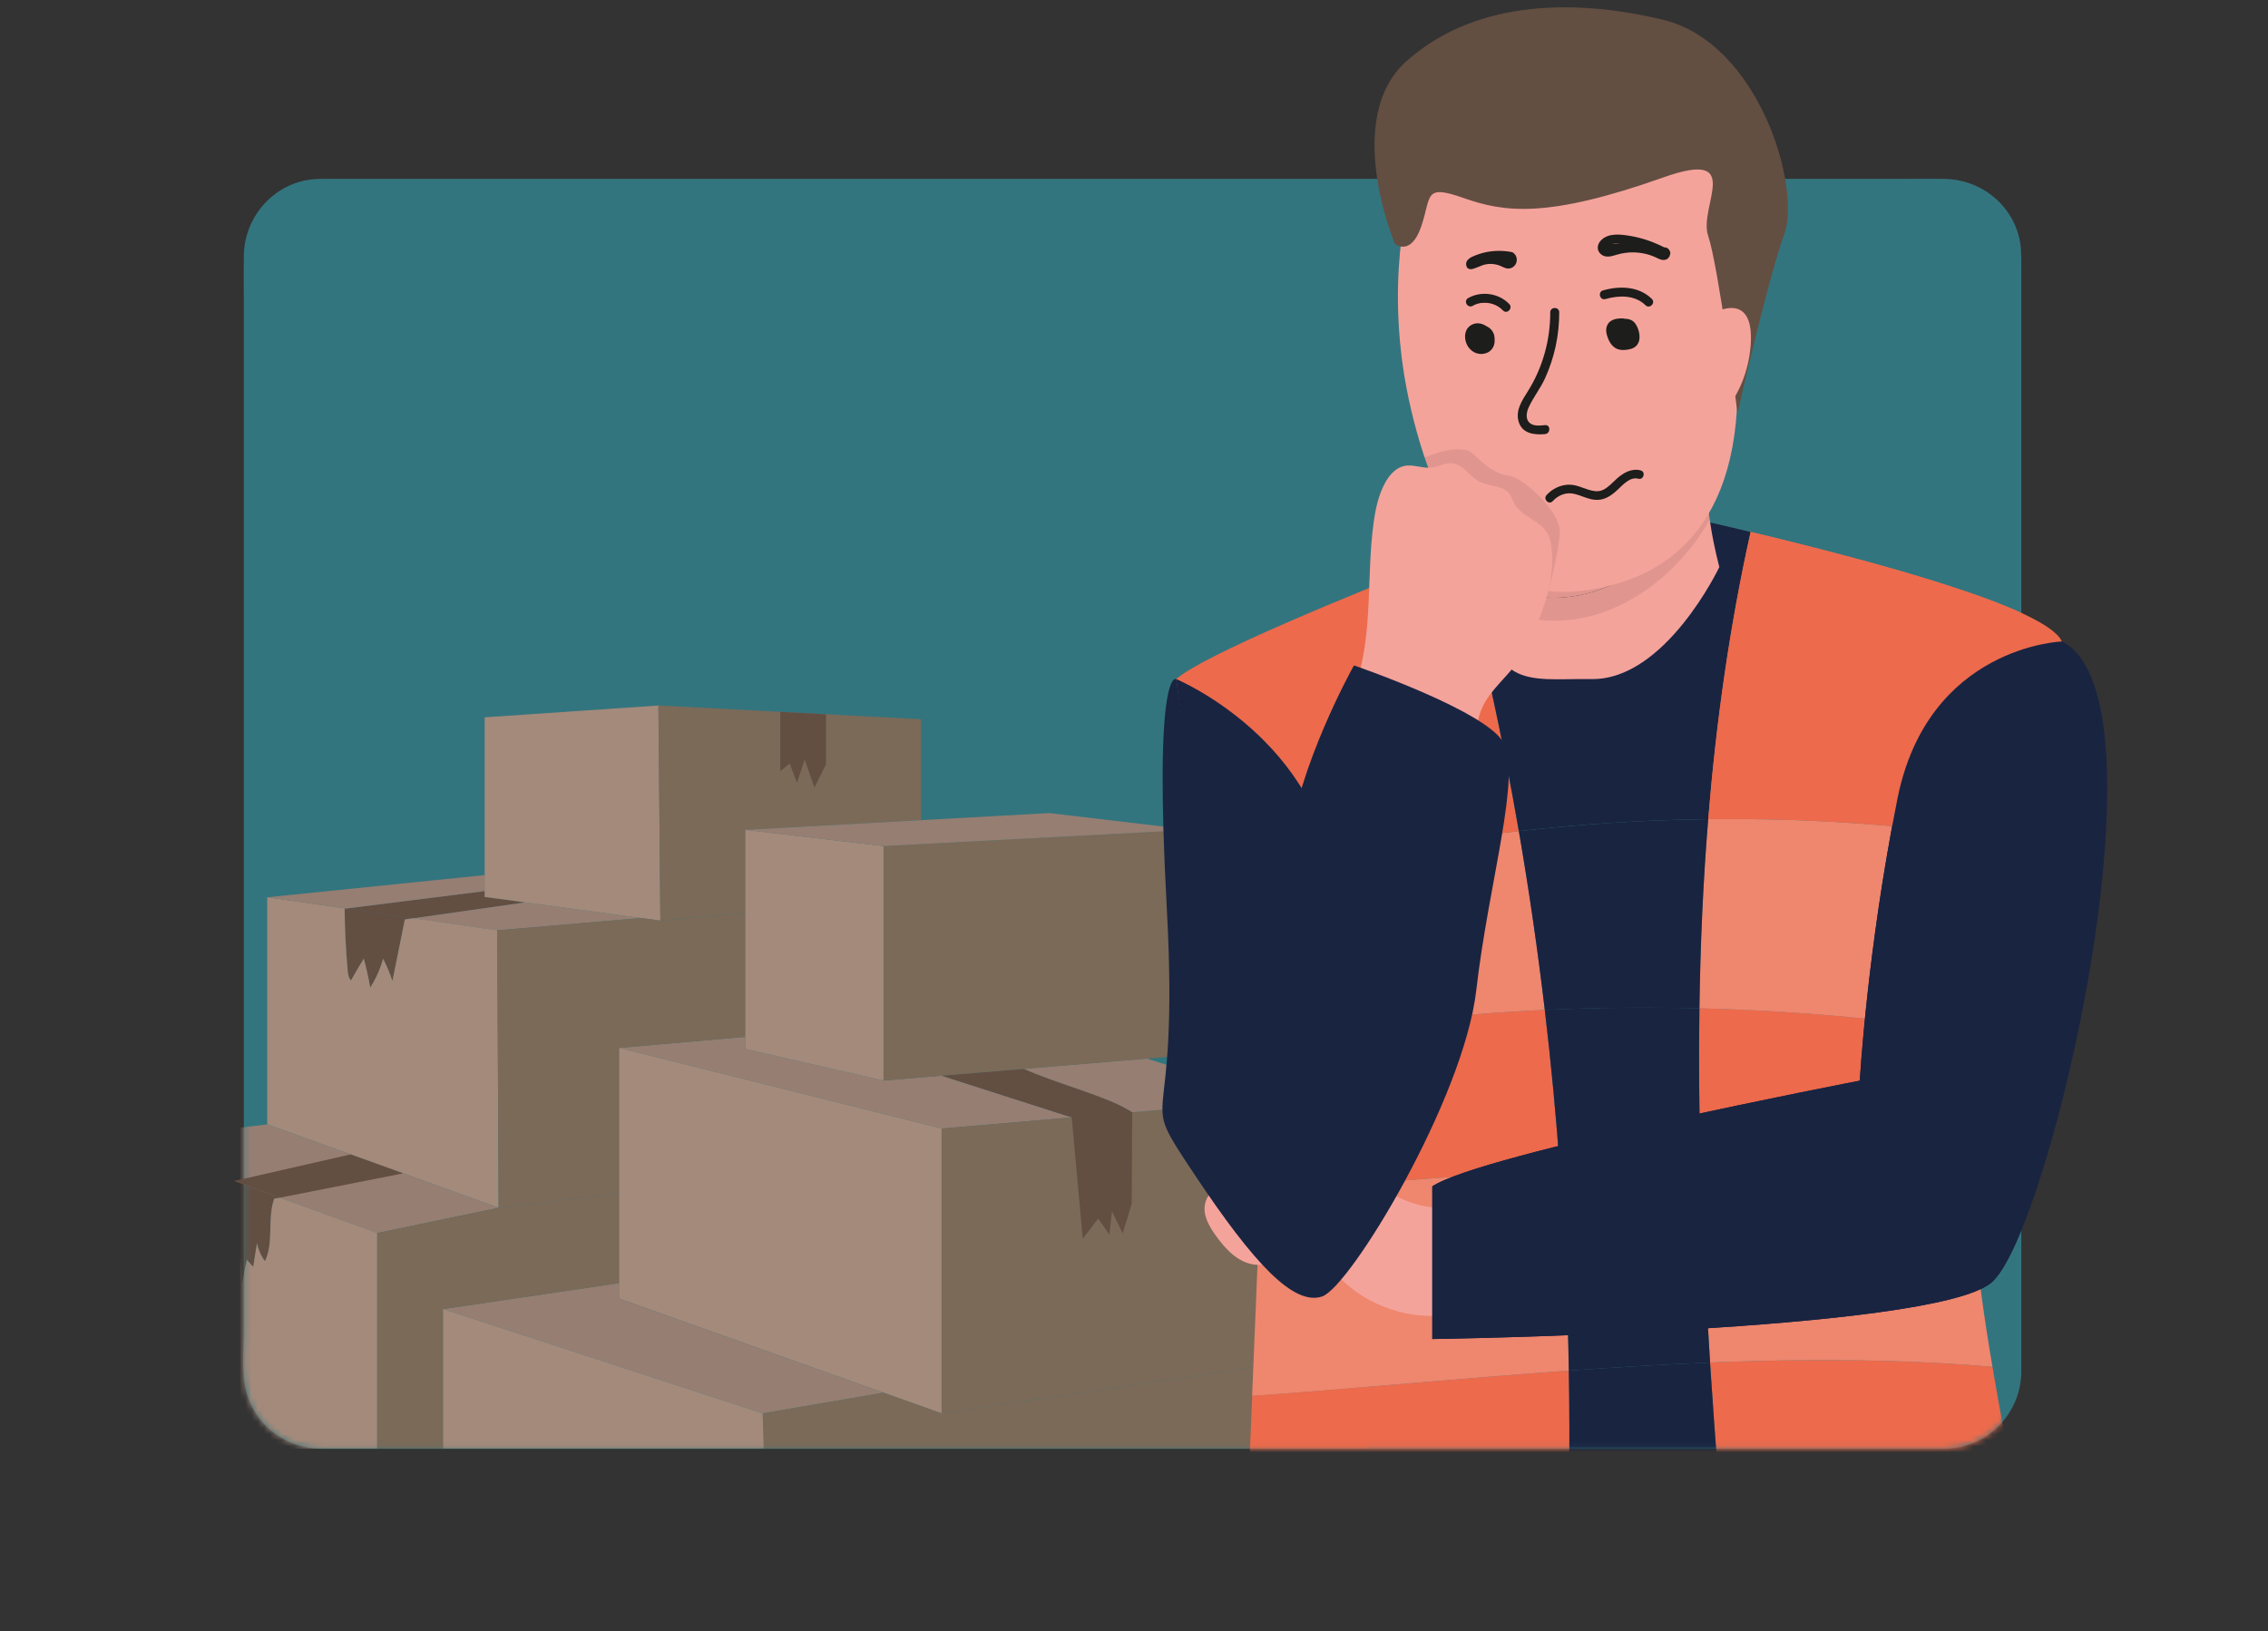 <svg width="374" height="269" viewBox="0 0 374 269" fill="none" xmlns="http://www.w3.org/2000/svg">
<rect x="0" y="0" width="374" height="269" fill="#333333" stroke="none"/>
<g clip-path="url(#clip0_220_846)">
<path opacity="0.5" d="M332.92 39.02C331.5 33.39 326.35 29.56 320.61 29.5C318.34 29.47 316.08 29.5 313.81 29.5H54.17C53.45 29.5 52.73 29.48 52.02 29.53C45.38 29.97 40.3 35.57 40.21 42.16C40.17 45.08 40.21 48.01 40.21 50.93V219.59C40.21 222.95 39.77 226.92 40.81 230.16C42.51 235.43 47.45 238.87 52.93 238.93C53.65 238.93 54.36 238.93 55.08 238.93H320.69C327.64 238.82 333.22 233.26 333.32 226.29C333.33 225.49 333.32 224.69 333.32 223.89V43.67C333.32 42.1 333.32 40.57 332.93 39.02H332.92Z" fill="#34B9CA"/>
<mask id="mask0_220_846" style="mask-type:luminance" maskUnits="userSpaceOnUse" x="40" y="29" width="294" height="210">
<path d="M332.92 39.02C331.5 33.39 326.35 29.56 320.61 29.5C318.34 29.47 316.08 29.5 313.81 29.5H54.17C53.45 29.5 52.73 29.48 52.02 29.53C45.38 29.97 40.3 35.57 40.21 42.16C40.17 45.08 40.21 48.01 40.21 50.93V219.59C40.21 222.95 39.77 226.92 40.81 230.16C42.51 235.43 47.45 238.87 52.93 238.93C53.65 238.93 54.36 238.93 55.08 238.93H320.69C327.64 238.82 333.22 233.26 333.32 226.29C333.33 225.49 333.32 224.69 333.32 223.89V43.67C333.32 42.1 333.32 40.57 332.93 39.02H332.92Z" fill="white"/>
</mask>
<g mask="url(#mask0_220_846)">
<path d="M176.73 184.28L155.27 177.4L145.69 178.2L122.9 172.99V171L102.07 172.82L155.27 186.12L176.73 184.28Z" fill="#967E72"/>
<path d="M186.7 183.43C182.9 180.84 174.08 178.69 168.87 176.27L155.28 177.4L176.74 184.28L186.71 183.43H186.7Z" fill="#634E42"/>
<path d="M186.7 183.43L176.73 184.28L178.14 184.73C178.42 192.21 178.89 199.67 179.56 207.12C180.24 205.66 180.6 204.06 180.62 202.45C180.87 204.11 181.47 205.71 182.37 207.13C183.02 205.56 183.63 203.97 184.21 202.36C184.56 203.81 185.33 205.16 186.4 206.2C185.33 205.16 184.56 203.82 184.21 202.36C183.63 203.96 183.02 205.55 182.37 207.13C181.47 205.71 180.87 204.11 180.62 202.45C180.6 204.06 180.24 205.66 179.56 207.12C178.89 199.67 178.42 192.2 178.14 184.73L176.73 184.28L155.27 186.12V233.09L210.62 224.9V213C208.24 212.96 205.86 212.9 203.49 212.82C205.86 212.9 208.24 212.95 210.62 213V181.39L186.7 183.44V183.43Z" fill="#7B6A58"/>
<path d="M102.07 172.82V196.8V211.61V214.15L145.69 229.68L155.27 233.09V186.12L102.07 172.82Z" fill="#A48A7B"/>
<path d="M102.07 211.61L73.07 215.89L125.76 233.09L145.69 229.68L102.07 214.15V211.61Z" fill="#967E72"/>
<path d="M56.83 149.86C56.87 153.25 57.03 156.63 57.33 160.01C57.38 160.61 57.46 161.26 57.88 161.69C58.56 160.47 59.27 159.27 59.99 158.08C60.42 159.66 60.77 161.25 61.05 162.86C61.99 161.4 62.71 159.79 63.17 158.11C63.78 159.29 64.3 160.52 64.71 161.78C65.39 158.4 66.08 155.01 66.76 151.63L68.16 151.43L57.03 149.83L56.83 149.86Z" fill="#634E42"/>
<path d="M38.58 194.77L46.15 197.52L67.89 194.01L46.15 197.52L62.21 203.35L82.23 199.18L59.83 191.1L38.58 194.77Z" fill="#967E72"/>
<path d="M38.22 194.83C37.55 200.46 40.07 206.03 39.91 211.7C40.14 210.38 40.4 209.07 40.71 207.77C41.06 208.16 41.4 208.55 41.75 208.94C41.96 207.63 42.17 206.31 42.38 205C42.59 206.08 43.04 207.11 43.69 208C45.2 204.84 44.04 200.97 45.22 197.68L46.15 197.53L38.58 194.78L38.23 194.84L38.22 194.83Z" fill="#634E42"/>
<path d="M79.93 147.92V146.96L57.03 149.84L68.16 151.44L86.61 148.82L79.93 147.92Z" fill="#634E42"/>
<path d="M86.61 148.82L68.16 151.44L82 153.43L105.71 151.4L86.61 148.82Z" fill="#967E72"/>
<path d="M186.7 183.43L210.62 181.38L189.13 174.58L168.86 176.27C174.08 178.69 182.89 180.85 186.69 183.43H186.7Z" fill="#967E72"/>
<path d="M59.83 191.1L44.07 185.43L20.61 188.25L38.58 194.77L59.83 191.1Z" fill="#967E72"/>
<path d="M59.83 191.1L82.23 199.17L81.99 153.42L68.16 151.43L66.76 151.63C66.08 155.01 65.39 158.4 64.71 161.78C64.3 160.52 63.78 159.29 63.17 158.11C62.71 159.79 61.99 161.4 61.05 162.86C60.77 161.25 60.42 159.65 59.99 158.08C59.26 159.27 58.56 160.47 57.88 161.69C57.46 161.26 57.38 160.61 57.33 160.01C57.03 156.64 56.86 153.25 56.83 149.86L57.03 149.83L44.07 147.97V185.42L59.83 191.1Z" fill="#A48A7B"/>
<path d="M79.93 146.96V144.32L44.07 147.98L57.03 149.84L79.93 146.96Z" fill="#967E72"/>
<path d="M46.15 197.52L45.22 197.67C44.04 200.97 45.2 204.83 43.69 207.99C43.04 207.1 42.59 206.07 42.38 204.99C42.17 206.3 41.96 207.62 41.75 208.93C41.4 208.54 41.06 208.15 40.71 207.76C40.4 209.06 40.14 210.37 39.91 211.69C40.07 206.02 37.56 200.45 38.22 194.82L38.57 194.76L20.6 188.24V238.92H62.2V203.34L46.14 197.51L46.15 197.52Z" fill="#A48A7B"/>
<path d="M102.07 211.61V196.8L82.23 199.18L62.21 203.35V238.92H73.07V215.89L102.07 211.61Z" fill="#7B6A58"/>
<path d="M79.93 147.92L86.61 148.82L105.71 151.4L108.9 151.83L108.57 116.35L79.92 118.3V147.92H79.93ZM89.49 127.7C89.51 128.84 89.55 130.04 90.08 131.05C90.68 129.76 91.27 128.47 91.87 127.18C91.84 128.49 91.99 129.8 92.31 131.07C92.9 130.32 93.35 129.45 93.62 128.53C93.99 129.01 94.28 129.54 94.47 130.11C94.28 129.54 93.99 129 93.62 128.53C93.34 129.45 92.9 130.31 92.31 131.07C91.99 129.8 91.84 128.49 91.87 127.18C91.27 128.47 90.68 129.76 90.08 131.05C89.55 130.04 89.51 128.85 89.49 127.7Z" fill="#A48A7B"/>
<path d="M210.62 224.9L155.27 233.09L145.69 229.68L125.76 233.09L125.95 238.92H225.59V213.11C220.58 213.11 215.59 213.08 210.62 212.99V224.89V224.9Z" fill="#7B6A58"/>
<path d="M108.58 116.34L108.9 151.83L122.9 150.56V136.85L151.88 135.25V118.62L108.58 116.34Z" fill="#7B6A58"/>
<path d="M73.07 215.89V238.92H125.95L125.76 233.09L73.07 215.89Z" fill="#A48A7B"/>
<path d="M82 153.43L82.23 199.18L102.07 196.8V172.82L122.9 171V150.56L108.9 151.83L105.71 151.4L82 153.43Z" fill="#7B6A58"/>
<path d="M145.69 178.2L155.27 177.4L168.86 176.27C168.86 176.27 168.83 176.26 168.82 176.25C168.83 176.25 168.85 176.26 168.86 176.27L189.13 174.58L196.48 173.97V136.86L145.7 139.53V178.2H145.69Z" fill="#7B6A58"/>
<path d="M122.9 172.99L145.69 178.2V139.53L137.63 138.58C137.5 143.04 137.2 147.49 136.72 151.92C135.91 150.8 135.54 149.37 135.71 148C135.18 148.64 134.77 149.38 134.52 150.17C133.98 149.43 133.78 148.44 133.99 147.55C133.43 147.8 133.33 148.54 133.29 149.15C133.25 149.76 133.08 150.51 132.48 150.67C133.07 150.52 133.25 149.77 133.29 149.15C133.33 148.54 133.43 147.8 133.99 147.55C133.78 148.45 133.98 149.43 134.52 150.17C134.77 149.38 135.18 148.64 135.71 148C135.54 149.37 135.91 150.8 136.72 151.92C137.2 147.49 137.5 143.03 137.63 138.58L122.91 136.85V172.99H122.9Z" fill="#A48A7B"/>
<path d="M137.63 138.53C137.63 138.53 137.63 138.56 137.63 138.58L145.69 139.53L196.47 136.86L173.03 134.09L122.9 136.86L137.62 138.59C137.62 138.59 137.62 138.56 137.62 138.54L137.63 138.53Z" fill="#967E72"/>
</g>
<path d="M38.58 194.77L46.15 197.52L66.49 193.51L57.82 190.38L38.58 194.77Z" fill="#634E42"/>
<path d="M176.73 184.28L178.55 204.27L181.1 200.97L182.94 203.6L183.37 199.76L185.13 203.4L186.62 198.54L186.7 183.43L178.15 182.35L176.73 184.28Z" fill="#634E42"/>
<mask id="mask1_220_846" style="mask-type:luminance" maskUnits="userSpaceOnUse" x="40" y="0" width="294" height="239">
<path d="M332.92 39.02C331.5 33.39 326.35 29.56 320.61 29.5C318.34 29.47 316.08 29.5 313.81 29.5H306.95L304.88 0H232.59L209.61 29.5H54.17C53.45 29.5 52.73 29.48 52.02 29.53C45.38 29.97 40.3 35.57 40.21 42.16C40.17 45.08 40.21 48.01 40.21 50.93V219.59C40.21 222.95 39.77 226.92 40.81 230.16C42.51 235.43 47.45 238.87 52.93 238.93C53.65 238.93 54.36 238.93 55.08 238.93H320.69C327.64 238.82 333.22 233.26 333.32 226.29C333.33 225.49 333.32 224.69 333.32 223.89V43.67C333.32 42.1 333.32 40.57 332.93 39.02H332.92Z" fill="white"/>
</mask>
<g mask="url(#mask1_220_846)">
<path d="M320.94 137.2C326.05 137.9 331.03 138.88 335.93 140.02C339.21 123.5 341.61 109.49 340 105.78C337.65 100.37 310.03 92.82 288.68 87.72C285.2 103.34 282.99 119.15 281.69 135.07C294.7 134.9 307.79 135.57 320.94 137.19V137.2Z" fill="#ED6A4C"/>
<path d="M335.92 140.03C331.02 138.89 326.04 137.91 320.93 137.21C307.78 135.59 294.69 134.92 281.68 135.09C280.83 145.45 280.38 155.86 280.23 166.29C296.81 166.7 313.36 168.25 329.75 170.83C331.67 160.78 333.95 149.95 335.92 140.03Z" fill="#ED6A4C"/>
<path d="M326.05 194.04C326.72 187.6 328.1 179.51 329.75 170.82C313.36 168.24 296.81 166.69 280.23 166.28C280.11 174.69 280.19 183.11 280.41 191.53C295.85 191.07 311.16 191.53 326.04 194.04H326.05Z" fill="#ED6A4C"/>
<path d="M328.56 225.41C327.19 217.3 326.04 209.39 325.67 203.01C325.53 200.66 325.69 197.6 326.06 194.04C311.18 191.53 295.87 191.07 280.43 191.53C280.73 202.6 281.29 213.66 282 224.7C297.61 224.08 313.17 224.11 328.56 225.41Z" fill="#ED6A4C"/>
<path d="M281.99 224.71C282.86 238.15 283.94 251.54 285.08 264.84L335.35 266.93C335.35 260.37 331.44 242.44 328.56 225.41C313.17 224.11 297.6 224.08 282 224.7L281.99 224.71Z" fill="#ED6A4C"/>
<path d="M205.2 261.51L258.22 263.72C258.77 251.18 258.93 238.61 258.71 226.04C241.22 227.29 223.76 228.97 206.49 230.21L205.2 261.51Z" fill="#ED6A4C"/>
<path d="M207.89 195.99L206.48 230.21C223.75 228.97 241.21 227.29 258.7 226.04C258.51 214.93 258.03 203.83 257.22 192.76C240.61 193.92 224.03 195.47 207.89 195.99Z" fill="#ED6A4C"/>
<path d="M202.11 173.19C205.24 185.98 207.91 195.66 207.91 195.66V195.99C224.04 195.47 240.62 193.93 257.23 192.76C256.59 184 255.77 175.26 254.74 166.55C237.08 167.38 219.48 169.55 202.11 173.19Z" fill="#ED6A4C"/>
<path d="M196.33 147.5C198.08 156.22 200.18 165.3 202.11 173.19C219.48 169.56 237.08 167.38 254.74 166.55C253.57 156.67 252.15 146.84 250.46 137.06C232.22 139.12 214.16 142.69 196.33 147.49V147.5Z" fill="#ED6A4C"/>
<path opacity="0.2" d="M335.92 140.03C331.02 138.89 326.04 137.91 320.93 137.21C307.78 135.59 294.69 134.92 281.68 135.09C280.83 145.45 280.38 155.86 280.23 166.29C296.81 166.7 313.36 168.25 329.75 170.83C331.67 160.78 333.95 149.95 335.92 140.03Z" fill="#F6F6F6"/>
<path opacity="0.2" d="M328.56 225.41C327.19 217.3 326.04 209.39 325.67 203.01C325.53 200.66 325.69 197.6 326.06 194.04C311.18 191.53 295.87 191.07 280.43 191.53C280.73 202.6 281.29 213.66 282 224.7C297.61 224.08 313.17 224.11 328.56 225.41Z" fill="#F6F6F6"/>
<path opacity="0.2" d="M207.89 195.99L206.48 230.21C223.75 228.97 241.21 227.29 258.7 226.04C258.51 214.93 258.03 203.83 257.22 192.76C240.61 193.92 224.03 195.47 207.89 195.99Z" fill="#F6F6F6"/>
<path opacity="0.2" d="M196.33 147.5C198.08 156.22 200.18 165.3 202.11 173.19C219.48 169.56 237.08 167.38 254.74 166.55C253.57 156.67 252.15 146.84 250.46 137.06C232.22 139.12 214.16 142.69 196.33 147.49V147.5Z" fill="#F6F6F6"/>
<path d="M193.96 111.99C190.82 114.8 192.9 130.47 196.32 147.5C214.15 142.7 232.21 139.12 250.45 137.07C247.77 121.58 244.44 106.23 240.41 91.11C221.86 98.4 198.31 108.11 193.96 112V111.99Z" fill="#ED6A4C"/>
<path d="M280.24 166.29C280.39 155.86 280.84 145.45 281.69 135.09C271.23 135.22 260.82 135.9 250.46 137.07C252.15 146.85 253.57 156.68 254.74 166.56C263.23 166.16 271.74 166.09 280.24 166.3V166.29Z" fill="#192441"/>
<path d="M257.23 192.76C258.03 203.83 258.52 214.93 258.71 226.04C266.47 225.49 274.24 225.02 282 224.71C281.29 213.67 280.72 202.61 280.43 191.54C272.72 191.77 264.97 192.22 257.24 192.77L257.23 192.76Z" fill="#192441"/>
<path d="M258.22 263.72L285.08 264.84C283.95 251.54 282.86 238.15 281.99 224.71C274.23 225.02 266.47 225.49 258.7 226.04C258.92 238.6 258.76 251.18 258.21 263.72H258.22Z" fill="#192441"/>
<path d="M280.24 166.29C271.74 166.08 263.23 166.16 254.74 166.55C255.77 175.26 256.6 184 257.23 192.76C264.97 192.22 272.71 191.76 280.42 191.53C280.19 183.11 280.12 174.69 280.24 166.28V166.29Z" fill="#192441"/>
<path d="M263.69 82.16C263.69 82.16 253.25 86.05 240.42 91.1C244.45 106.23 247.79 121.57 250.46 137.06C260.81 135.89 271.23 135.22 281.69 135.08C282.99 119.16 285.21 103.34 288.68 87.73C274.87 84.43 263.69 82.16 263.69 82.16Z" fill="#192441"/>
<path d="M240.2 198.67C236.5 199.92 232.41 198.55 229.01 196.63C225.61 194.71 222.46 192.23 218.75 191.01C214.83 189.72 210.42 189.98 206.67 191.71C205.02 192.48 203.51 193.51 202.03 194.57C200.58 195.61 199.06 196.84 198.71 198.58C198.34 200.41 199.37 202.2 200.45 203.72C202.06 205.97 204.14 208.23 206.89 208.56C209.63 208.89 212.3 207.19 215.04 207.47C218.08 207.78 220.3 210.35 222.67 212.29C227.93 216.58 235.33 218.11 241.87 216.26C240.58 210.26 241.73 204.6 240.21 198.65" fill="#F4A39B"/>
<path d="M193.96 111.99C193.96 111.99 218.08 122.02 220.23 146.87C222.38 171.72 203.67 185.46 203.67 185.46L193.95 111.98L193.96 111.99Z" fill="#192441"/>
<path d="M281.53 81.46C281.39 78.46 281.68 77.03 281.68 77.03C281.68 77.03 243.17 58.65 243.6 86.85C243.65 89.89 243.76 92.57 243.94 94.92C258.6 104.09 273.91 94.8 281.53 81.46Z" fill="#F4A39B"/>
<path d="M281.53 81.46C273.92 94.79 258.6 104.08 243.94 94.92C245.44 114.39 251.59 111.84 262.47 111.99C274.67 112.16 283.52 93.52 283.52 93.52C282.14 88.12 281.66 84.16 281.53 81.46Z" fill="#F4A39B"/>
<path opacity="0.1" d="M281.94 85.7C281.8 82.7 281.68 77.03 281.68 77.03C281.68 77.03 243.17 58.65 243.6 86.85C243.65 89.89 243.41 96.24 243.6 98.6C258.26 107.77 274.33 99.04 281.94 85.71V85.7Z" fill="#282323"/>
<path d="M286.54 55.65C287.18 55.65 287.18 54.65 286.54 54.65C285.9 54.65 285.9 55.65 286.54 55.65Z" fill="#34B9CA"/>
<path d="M340 105.79C340 105.79 317.92 106.56 312.89 131.74C307.86 156.92 306.69 178.22 306.69 178.22C306.69 178.22 244.33 190.23 236.19 195.65V220.83C236.19 220.83 318.7 219.67 328.38 211.53C338.06 203.4 358.51 114.92 340 105.78V105.79Z" fill="#192441"/>
<path d="M232.71 31.16C232.71 31.16 227.79 46.83 232.71 67.63C237.63 88.43 246.8 98.72 259.79 97.53C272.78 96.34 286.83 88.86 286.53 62.85C286.23 36.84 283.26 28.17 283.26 28.17L237.8 16.51L232.71 31.16Z" fill="#F4A39B"/>
<path d="M256.04 82.66C256.91 81.69 258.17 81.16 259.47 81.42C260.77 81.68 262.04 82.48 263.45 82.44C264.77 82.41 265.81 81.64 266.74 80.78C267.67 79.92 268.79 78.59 270.17 78.95C271.05 79.19 271.43 77.82 270.55 77.58C269.08 77.19 267.74 77.95 266.66 78.9C265.58 79.85 264.61 81.17 263.05 81C261.49 80.83 260.3 79.93 258.79 79.93C257.35 79.93 255.99 80.59 255.03 81.65C254.42 82.33 255.42 83.33 256.03 82.65L256.04 82.66Z" fill="#1D1D1B"/>
<path d="M230.04 40.25C230.04 40.25 232.68 42.36 234.38 37.3C236.08 32.24 234.78 30.35 241.37 32.66C247.96 34.98 255.03 36.1 274.29 29.26C287.84 24.45 280.03 34.06 281.68 38.89C283.33 43.72 286.53 68.16 286.53 68.16C286.53 68.16 291.4 46.44 294.22 38.65C297.05 30.85 290.06 7.03 274.16 3.24C258.26 -0.55 242.7 0.55 231.99 10.03C221.28 19.51 230.03 40.24 230.03 40.24L230.04 40.25Z" fill="#634E42"/>
<path d="M283.17 51.38C283.17 51.38 289.41 48.09 288.68 57.07C287.95 66.05 281.69 70.79 281.69 70.79L280.18 53.77L283.16 51.38H283.17Z" fill="#F4A39B"/>
<path opacity="0.1" d="M234.92 75.43C234.92 75.43 240.8 72.85 242.94 74.85C245.08 76.85 246.49 78.14 248.8 78.43C251.11 78.72 257.33 84.28 257.22 87.73C257.11 91.18 255.26 97.62 255.26 97.62L242.22 91.09L236.48 86.75L235.51 77.33L234.91 75.42L234.92 75.43Z" fill="#282323"/>
<path d="M223.66 112.64C226.45 104.19 225.3 94.98 226.52 86.16C226.83 83.9 227.32 81.62 228.41 79.62C229.11 78.35 230.16 77.14 231.58 76.84C233.06 76.53 234.59 77.3 236.09 77.11C237.24 76.97 238.32 76.29 239.47 76.4C241.29 76.58 242.32 78.59 243.94 79.43C245.58 80.28 247.89 80 248.96 81.5C249.28 81.95 249.43 82.49 249.68 82.98C250.83 85.19 253.91 85.79 255.16 87.95C255.6 88.7 255.77 89.57 255.86 90.43C256.43 95.6 254.54 100.72 252.33 105.42C251.76 106.64 251.16 107.85 250.4 108.96C248.55 111.67 245.76 113.73 244.41 116.73C243.69 118.34 243.44 120.11 243.19 121.85C243.02 123.07 242.85 124.28 242.68 125.5C239.05 124.8 235.8 122.82 232.82 120.63C229.84 118.44 226.86 114.47 223.65 112.63" fill="#F4A39B"/>
<path d="M193.96 111.99C193.96 111.99 190.22 109.74 192.41 149.8C194.6 189.86 187.03 178.73 196.95 193.65C206.87 208.57 213.35 215.34 218 213.82C222.65 212.3 241.39 181.21 243.44 163.31C245.49 145.41 251.04 127.57 247.83 122.31C244.62 117.05 223.27 109.74 223.27 109.74C223.27 109.74 213.91 126.4 212.45 140.15C210.99 153.9 202.8 171.73 202.8 171.73L193.96 111.99Z" fill="#192441"/>
<path d="M267.3 53.35C267.79 53.29 268.32 53.24 268.74 53.5C269.15 53.75 269.35 54.24 269.49 54.71C269.67 55.34 269.74 56.12 269.26 56.57C269 56.81 268.62 56.9 268.27 56.95C267.8 57.02 267.3 57.05 266.87 56.84C266.35 56.59 266.05 56.04 265.84 55.51C265.59 54.9 265.45 54.09 265.95 53.66C266.11 53.52 266.31 53.45 266.51 53.39C266.9 53.28 267.31 53.25 267.72 53.28" fill="#1D1D1B"/>
<path d="M267.3 52.61C267.88 52.54 268.47 52.53 269.01 52.8C269.55 53.07 269.87 53.6 270.08 54.14C270.44 55.06 270.58 56.34 269.78 57.08C269.31 57.52 268.7 57.63 268.08 57.7C267.46 57.77 266.86 57.7 266.35 57.38C265.9 57.09 265.56 56.65 265.33 56.17C265.1 55.69 264.92 55.17 264.87 54.62C264.82 53.95 265.09 53.28 265.66 52.92C266.23 52.56 267.04 52.47 267.7 52.52C268.08 52.55 268.46 52.84 268.44 53.26C268.42 53.63 268.12 54.03 267.7 54C267.47 53.98 267.25 54 267.02 54C267.05 54 267.16 54 267.02 54C266.95 54.01 266.89 54.02 266.82 54.04C266.71 54.06 266.61 54.1 266.51 54.13C266.33 54.19 266.62 54.06 266.46 54.16C266.36 54.24 266.43 54.18 266.46 54.16C266.43 54.19 266.4 54.22 266.37 54.25C266.3 54.31 266.45 54.1 266.39 54.24L266.35 54.32L266.39 54.23C266.39 54.23 266.37 54.29 266.36 54.32C266.36 54.33 266.34 54.42 266.34 54.42C266.35 54.3 266.36 54.29 266.34 54.37V54.42C266.34 54.49 266.37 54.61 266.34 54.68V54.59C266.34 54.59 266.34 54.64 266.34 54.67C266.34 54.71 266.36 54.76 266.37 54.8C266.41 54.98 266.47 55.15 266.54 55.33C266.46 55.17 266.58 55.44 266.54 55.33C266.56 55.36 266.57 55.4 266.59 55.43C266.63 55.51 266.67 55.6 266.72 55.68C266.76 55.74 266.81 55.87 266.87 55.92C266.77 55.84 266.82 55.86 266.86 55.9C266.9 55.95 266.94 56 266.99 56.04C267.02 56.07 267.06 56.11 267.09 56.13C266.95 56.06 267.04 56.09 267.07 56.11C267.12 56.14 267.17 56.17 267.21 56.19C267.07 56.15 267.18 56.18 267.21 56.19C267.26 56.2 267.31 56.22 267.36 56.23C267.4 56.23 267.54 56.28 267.37 56.24C267.48 56.26 267.6 56.26 267.71 56.25C267.8 56.25 267.9 56.25 267.99 56.23C268.02 56.23 268.23 56.22 268.04 56.23C268.08 56.23 268.12 56.22 268.15 56.21C268.24 56.19 268.34 56.18 268.43 56.15C268.47 56.15 268.5 56.13 268.54 56.12C268.58 56.11 268.61 56.1 268.65 56.08C268.57 56.12 268.55 56.12 268.6 56.1C268.63 56.08 268.71 56.06 268.72 56.03C268.7 56.09 268.64 56.1 268.7 56.04L268.74 56C268.79 55.94 268.79 55.95 268.72 56.03C268.73 56.03 268.77 55.95 268.77 55.95C268.78 55.93 268.87 55.81 268.8 55.91C268.74 55.99 268.8 55.9 268.81 55.86C268.81 55.83 268.83 55.8 268.83 55.76C268.83 55.73 268.84 55.69 268.85 55.66C268.84 55.76 268.83 55.79 268.84 55.73C268.84 55.65 268.84 55.57 268.84 55.49C268.84 55.44 268.84 55.38 268.83 55.33C268.83 55.27 268.85 55.23 268.83 55.37C268.83 55.3 268.8 55.18 268.78 55.11C268.76 55.01 268.73 54.9 268.7 54.8C268.67 54.71 268.64 54.63 268.61 54.54C268.55 54.37 268.69 54.68 268.6 54.52C268.57 54.47 268.55 54.42 268.52 54.38C268.5 54.35 268.48 54.32 268.46 54.29C268.39 54.16 268.55 54.39 268.43 54.25C268.4 54.22 268.37 54.19 268.34 54.16C268.23 54.05 268.46 54.22 268.32 54.15C268.32 54.15 268.14 54.06 268.25 54.11C268.34 54.15 268.14 54.08 268.12 54.08C268.1 54.08 268.02 54.05 268.01 54.06C268.11 54.07 268.12 54.08 268.03 54.06H267.97C267.73 54.05 267.49 54.07 267.25 54.1C266.86 54.15 266.49 53.73 266.51 53.36C266.53 52.92 266.83 52.67 267.25 52.62L267.3 52.61Z" fill="#1D1D1B"/>
<path d="M243.97 54.4C244.66 54.23 245.44 54.67 245.65 55.34C245.72 55.57 245.73 55.82 245.73 56.06C245.73 56.31 245.72 56.57 245.62 56.81C245.5 57.11 245.25 57.35 244.96 57.49C244.36 57.79 243.59 57.64 243.08 57.2C242.57 56.76 242.32 56.07 242.34 55.39C242.34 55.19 242.37 54.99 242.45 54.8C242.65 54.34 243.16 54.05 243.66 54.05C244.16 54.05 244.64 54.29 244.99 54.65" fill="#1D1D1B"/>
<path d="M243.77 53.68C244.86 53.43 245.97 54.04 246.34 55.09C246.44 55.37 246.46 55.69 246.47 55.99C246.48 56.29 246.46 56.58 246.38 56.86C246.23 57.41 245.81 57.91 245.29 58.15C244.77 58.39 244.16 58.45 243.59 58.29C243.01 58.13 242.55 57.78 242.19 57.31C241.53 56.44 241.33 55.01 242.03 54.11C242.42 53.6 243.08 53.3 243.72 53.32C244.41 53.34 245.04 53.66 245.52 54.14C245.79 54.41 245.81 54.92 245.52 55.19C245.23 55.46 244.77 55.48 244.47 55.19C244.43 55.15 244.39 55.11 244.35 55.08C244.33 55.06 244.25 54.98 244.37 55.08C244.3 55.02 244.21 54.97 244.14 54.93C244.11 54.91 244.07 54.9 244.04 54.88C243.88 54.79 244.18 54.92 244.01 54.87C243.94 54.85 243.81 54.78 243.74 54.8H243.83C243.83 54.8 243.76 54.8 243.72 54.8C243.68 54.8 243.65 54.8 243.61 54.8C243.44 54.8 243.74 54.77 243.63 54.8C243.59 54.8 243.55 54.82 243.51 54.83C243.48 54.83 243.45 54.85 243.41 54.86C243.25 54.9 243.54 54.78 243.41 54.86C243.38 54.88 243.35 54.89 243.32 54.91C243.29 54.93 243.26 54.95 243.24 54.96L243.31 54.9C243.31 54.9 243.22 54.99 243.2 55C243.13 55.06 243.18 54.98 243.22 54.96C243.2 54.97 243.17 55.04 243.15 55.06C243.05 55.17 243.12 55.11 243.15 55.06C243.12 55.09 243.12 55.16 243.11 55.2C243.1 55.25 243.05 55.37 243.1 55.21C243.07 55.3 243.09 55.43 243.09 55.52C243.09 55.59 243.08 55.69 243.11 55.76V55.67C243.11 55.67 243.11 55.74 243.11 55.77C243.11 55.8 243.13 55.84 243.13 55.87C243.15 55.96 243.18 56.04 243.21 56.12C243.25 56.25 243.2 56.1 243.2 56.09C243.2 56.14 243.26 56.21 243.28 56.26C243.32 56.33 243.36 56.39 243.41 56.46C243.51 56.61 243.3 56.35 243.43 56.48C243.45 56.5 243.48 56.53 243.5 56.56C243.53 56.59 243.56 56.62 243.6 56.65C243.66 56.65 243.69 56.73 243.6 56.65C243.61 56.65 243.67 56.7 243.69 56.71C243.74 56.74 243.79 56.77 243.85 56.8C243.94 56.85 243.94 56.8 243.84 56.8C243.86 56.8 243.92 56.83 243.94 56.84C244.02 56.87 244.11 56.89 244.19 56.9C244.36 56.93 244.06 56.9 244.17 56.9C244.21 56.9 244.26 56.9 244.3 56.9C244.33 56.9 244.37 56.9 244.4 56.9C244.43 56.9 244.47 56.9 244.5 56.9C244.4 56.91 244.37 56.92 244.43 56.9C244.5 56.88 244.58 56.86 244.65 56.84C244.81 56.79 244.52 56.92 244.66 56.84C244.69 56.82 244.72 56.81 244.75 56.79C244.76 56.79 244.89 56.68 244.8 56.76C244.71 56.84 244.83 56.73 244.84 56.72C244.86 56.7 244.89 56.67 244.91 56.65C245.01 56.55 244.84 56.77 244.93 56.61C244.95 56.58 244.98 56.53 244.99 56.5C244.96 56.66 244.97 56.56 244.97 56.52C244.97 56.47 245.02 56.4 245.01 56.35C245.01 56.37 245 56.52 245.01 56.37C245.01 56.27 245.01 56.17 245.01 56.08C245.01 55.99 245.03 55.81 245 55.72C245 55.74 245.03 55.88 245 55.74C244.99 55.68 244.97 55.62 244.96 55.56V55.52C244.92 55.45 244.92 55.46 244.96 55.57C244.95 55.57 244.9 55.46 244.89 55.45C244.89 55.45 244.84 55.38 244.84 55.37C244.91 55.46 244.92 55.47 244.87 55.41C244.85 55.39 244.84 55.38 244.82 55.36C244.79 55.33 244.76 55.31 244.74 55.28C244.63 55.17 244.88 55.36 244.74 55.28C244.7 55.26 244.51 55.18 244.5 55.15C244.5 55.17 244.67 55.21 244.55 55.17C244.51 55.16 244.46 55.14 244.42 55.13H244.38C244.3 55.11 244.32 55.11 244.44 55.13C244.41 55.14 244.34 55.13 244.3 55.13C244.27 55.13 244.24 55.13 244.21 55.13C244.13 55.13 244.15 55.13 244.27 55.12C244.24 55.12 244.21 55.13 244.18 55.14C243.8 55.23 243.36 55.03 243.27 54.62C243.18 54.24 243.38 53.8 243.78 53.71L243.77 53.68Z" fill="#1D1D1B"/>
<path d="M257.12 51.51C257.13 55.27 256.34 58.97 254.78 62.39C254.02 64.05 252.87 65.49 252.1 67.14C251.75 67.9 251.52 68.98 252.15 69.66C252.78 70.34 253.94 70.19 254.78 70.11C255.73 70.02 255.72 71.5 254.78 71.59C253.07 71.75 251.09 71.54 250.46 69.64C249.83 67.72 251 66.04 251.97 64.49C254.4 60.6 255.65 56.09 255.64 51.51C255.64 50.56 257.12 50.55 257.12 51.51Z" fill="#1D1D1B"/>
<path d="M247.85 51.21C247.19 50.52 246.39 50.12 245.42 49.97C245.5 49.98 245.39 49.97 245.37 49.97C245.31 49.97 245.26 49.96 245.2 49.95C245.08 49.95 244.95 49.94 244.82 49.94C244.69 49.94 244.57 49.94 244.45 49.95C244.38 49.95 244.31 49.96 244.24 49.97C244.1 49.99 244.32 49.96 244.19 49.97C243.67 50.06 243.28 50.19 242.85 50.44C242.02 50.91 241.27 49.63 242.1 49.16C244.26 47.93 247.17 48.34 248.89 50.15C249.54 50.84 248.5 51.89 247.85 51.2V51.21Z" fill="#1D1D1B"/>
<path d="M264.35 47.89C267.08 47.11 270.25 47.19 272.39 49.29C273.07 49.96 272.03 51.01 271.35 50.34C269.59 48.61 266.96 48.69 264.74 49.32C263.82 49.58 263.43 48.15 264.34 47.89H264.35Z" fill="#1D1D1B"/>
<path d="M249.9 42.06C250.39 42.84 250.05 43.89 249.18 44.21C248.39 44.5 247.77 43.93 247.04 43.71C246.38 43.51 245.67 43.46 244.99 43.6C244.2 43.77 243.51 44.21 242.72 44.38C242.43 44.44 242.02 44.35 241.88 44.04C241.49 43.19 242.12 42.64 242.84 42.31C243.52 42.01 244.21 41.77 244.94 41.61C246.38 41.3 247.85 41.3 249.29 41.57C249.68 41.64 249.91 42.12 249.81 42.48C249.7 42.89 249.3 43.07 248.9 43C247.91 42.81 246.86 42.78 245.86 42.94C245.35 43.02 244.85 43.14 244.36 43.3C244.12 43.38 243.88 43.46 243.65 43.56C243.54 43.61 243.43 43.66 243.33 43.71C243.02 43.86 243.24 43.84 243.23 43.58L243.13 43.21L243.16 43.28L242.32 42.94C242.96 42.8 243.52 42.47 244.14 42.27C244.76 42.07 245.44 41.99 246.1 42.03C246.76 42.07 247.39 42.22 248 42.48C248.15 42.54 248.3 42.61 248.45 42.69C248.49 42.71 248.7 42.78 248.71 42.8C248.63 42.69 248.74 43 248.61 42.79C248.1 41.98 249.38 41.24 249.88 42.04L249.9 42.06Z" fill="#1D1D1B"/>
<path d="M274.36 42.4C272.77 41.5 271.06 40.85 269.27 40.47C268.48 40.3 267.66 40.15 266.84 40.15C266.36 40.15 265.22 40.18 265.01 40.76C265 40.8 264.88 40.79 265.07 40.83C265.28 40.88 265.51 40.79 265.71 40.74C266.12 40.62 266.51 40.48 266.92 40.39C267.74 40.21 268.59 40.12 269.43 40.13C270.27 40.14 271.12 40.26 271.93 40.47C272.34 40.57 272.73 40.7 273.12 40.86C273.35 40.95 273.57 41.04 273.79 41.15C273.9 41.2 274.01 41.25 274.11 41.31C274.45 41.42 274.47 41.71 274.18 42.18C273.36 41.7 274.1 40.42 274.92 40.9C275.7 41.35 275.52 42.57 274.66 42.83C274.26 42.95 273.86 42.83 273.5 42.66C273.05 42.45 272.61 42.24 272.13 42.08C270.34 41.5 268.41 41.46 266.6 42.01C265.73 42.27 264.81 42.58 264.02 41.94C263.26 41.33 263.34 40.36 263.97 39.68C265.18 38.37 267.22 38.64 268.8 38.9C271 39.27 273.13 40.05 275.08 41.14C275.91 41.61 275.17 42.89 274.34 42.42L274.36 42.4Z" fill="#1D1D1B"/>
<path d="M265.11 40.19C265.76 40.23 266.4 40.21 267.04 40.12L266.84 40.15C267.05 40.12 267.27 40.09 267.48 40.04C267.68 40 267.87 40.01 268.05 40.11C268.2 40.2 268.35 40.38 268.39 40.55C268.47 40.92 268.28 41.38 267.88 41.46C266.97 41.64 266.04 41.72 265.11 41.66C264.73 41.64 264.35 41.34 264.37 40.92C264.39 40.54 264.69 40.15 265.11 40.18V40.19Z" fill="#1D1D1B"/>
</g>
<path d="M320.94 137.2C326.05 137.9 331.03 138.88 335.93 140.02C339.21 123.5 341.61 109.49 340 105.78C337.65 100.37 310.03 92.82 288.68 87.72C285.2 103.34 282.99 119.15 281.69 135.07C294.7 134.9 307.79 135.57 320.94 137.19V137.2Z" fill="#ED6A4C"/>
<path d="M340 105.79C340 105.79 317.92 106.56 312.89 131.74C307.86 156.92 306.69 178.22 306.69 178.22C306.69 178.22 244.33 190.23 236.19 195.65V220.83C236.19 220.83 318.7 219.67 328.38 211.53C338.06 203.4 358.51 114.92 340 105.78V105.79Z" fill="#192441"/>
<path d="M128.67 117.4V127.18L130.23 125.9L131.42 129.09L132.7 125.26L134.3 129.89L136.21 126.06V117.8L128.67 117.4Z" fill="#634E42"/>
</g>
<defs>
<clipPath id="clip0_220_846">
<rect width="373.51" height="268.42" fill="white"/>
</clipPath>
</defs>
</svg>
